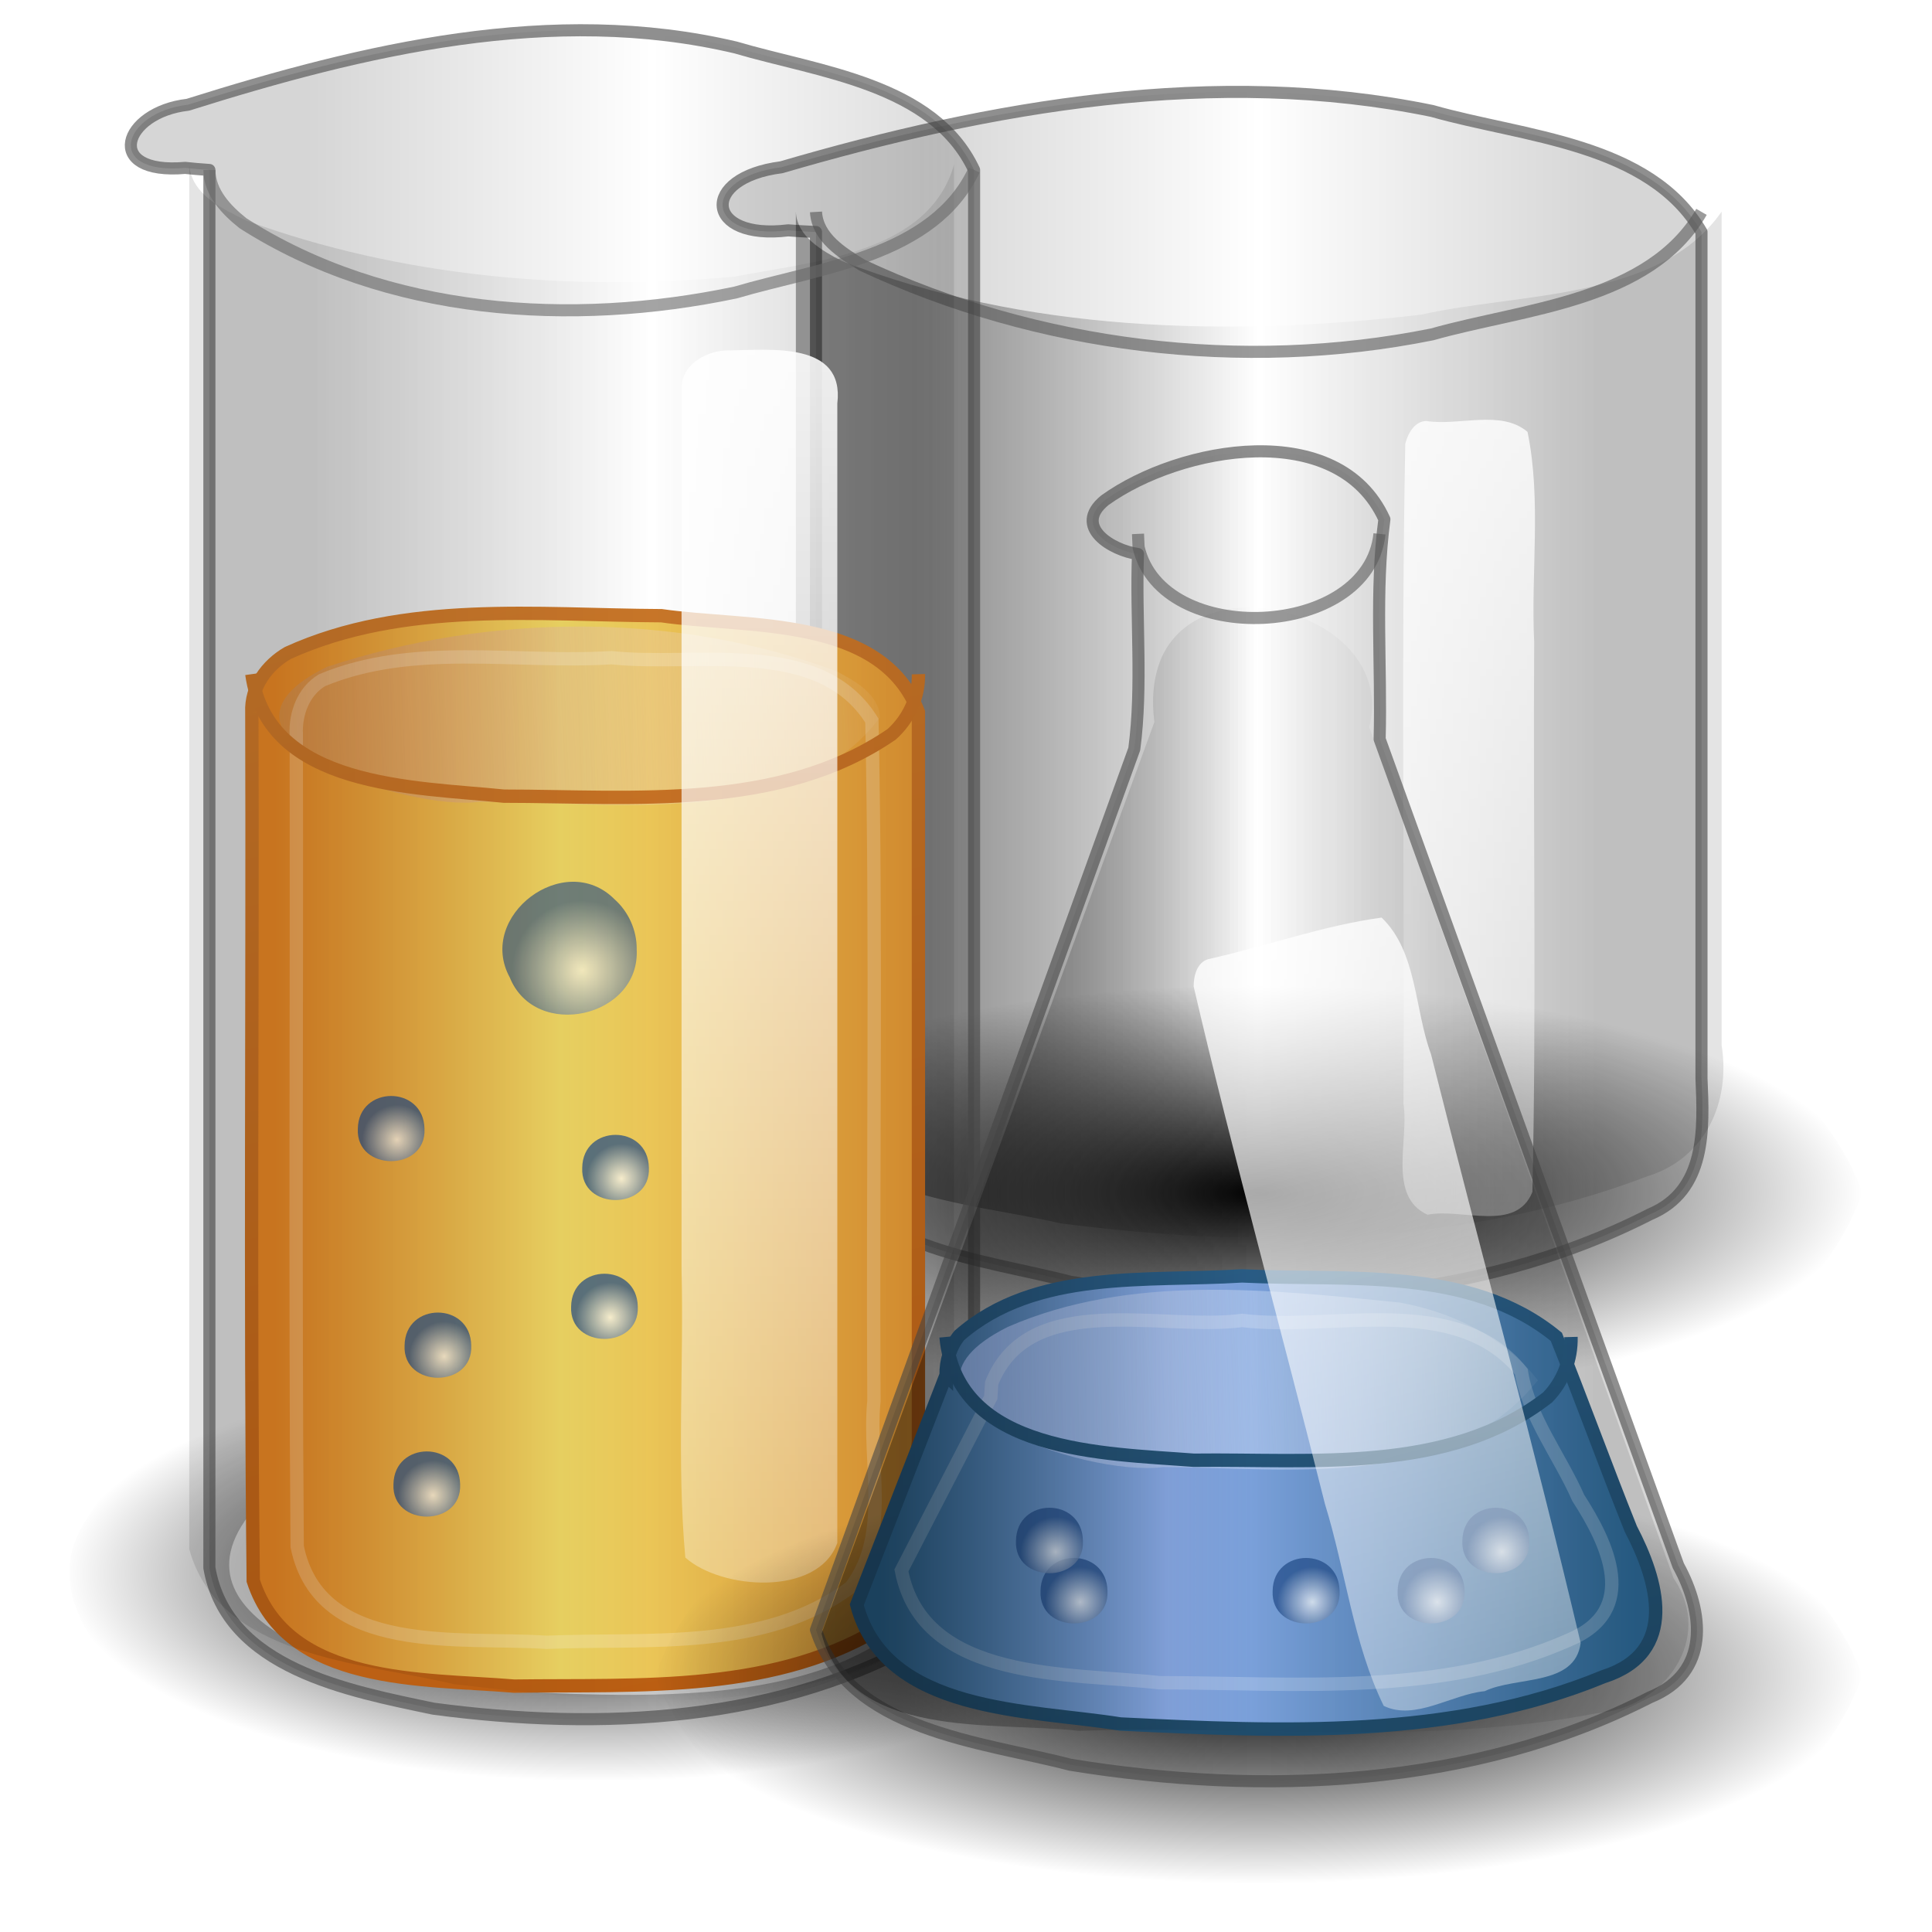 <?xml version="1.0" encoding="UTF-8" standalone="no"?><!DOCTYPE svg PUBLIC "-//W3C//DTD SVG 1.1//EN" "http://www.w3.org/Graphics/SVG/1.1/DTD/svg11.dtd"><svg xmlns="http://www.w3.org/2000/svg" xmlns:xlink="http://www.w3.org/1999/xlink" enable-background="new" height="64" version="1.1" viewBox="0 0 48 48" width="64"><defs><linearGradient id="c"><stop offset="0" stop-color="#4083c2"/><stop offset="1" stop-color="#1f4b6a"/></linearGradient><linearGradient id="f"><stop offset="0" stop-color="#cd8033"/><stop offset="1" stop-color="#bb5e12"/></linearGradient><linearGradient id="d"><stop offset="0" stop-opacity="0.351"/><stop offset="0.5" stop-opacity="0"/><stop offset="1" stop-opacity="0.106"/></linearGradient><linearGradient id="e"><stop offset="0" stop-opacity="0.271"/><stop offset="0.5" stop-opacity="0"/><stop offset="1" stop-opacity="0.271"/></linearGradient><linearGradient id="g"><stop offset="0"/><stop offset="1" stop-opacity="0"/></linearGradient><linearGradient id="b"><stop offset="0" stop-color="#fff"/><stop offset="1" stop-color="#fff" stop-opacity="0"/></linearGradient><filter color-interpolation-filters="sRGB" height="1.129" id="h" width="2.659" x="-0.83" y="-0.065"><feGaussianBlur stdDeviation="1.037"/></filter><filter color-interpolation-filters="sRGB" height="1.129" id="an" width="2.659" x="-0.83" y="-0.065"><feGaussianBlur stdDeviation="1.037"/></filter><radialGradient cx="21.344" cy="14.125" gradientTransform="matrix(1.108 0 0 .431 -8.808 33.008)" gradientUnits="userSpaceOnUse" id="n" r="11.969"><stop offset="0"/><stop offset="1" stop-opacity="0"/></radialGradient><linearGradient gradientTransform="translate(-699.2 -54.736)" gradientUnits="userSpaceOnUse" id="am" x1="718.5" x2="718.5" y1="56.875" y2="110.92"><stop offset="0" stop-color="#fff"/><stop offset="1" stop-color="#fff" stop-opacity="0"/></linearGradient><linearGradient gradientTransform="matrix(1 0 0 .93 -7.298 -.558)" gradientUnits="userSpaceOnUse" id="al" x1="18.805" x2="26.856" xlink:href="#f" y1="5.8" y2="43.218"/><linearGradient gradientTransform="matrix(1 0 0 .93 -7.298 -20.558)" gradientUnits="userSpaceOnUse" id="ak" x1="22" x2="29.624" xlink:href="#f" y1="27.732" y2="61.085"/><linearGradient gradientTransform="matrix(.807 0 0 .937 -4.218 -22.662)" gradientUnits="userSpaceOnUse" id="aj" x1="13.776" x2="32.697" y1="44.446" y2="43.446"><stop offset="0" stop-color="#cd8033"/><stop offset="1" stop-color="#fbfbfb" stop-opacity="0"/></linearGradient><linearGradient gradientTransform="matrix(1 0 0 .93 -7.298 -.558)" gradientUnits="userSpaceOnUse" id="ai" x1="15" x2="32" y1="23" y2="23"><stop offset="0" stop-color="#e08223"/><stop offset="0.379" stop-color="#edd563"/><stop offset="1" stop-color="#e08223"/></linearGradient><linearGradient gradientTransform="translate(-681.89 -63.821)" gradientUnits="userSpaceOnUse" id="ah" x1="718.25" x2="718.5" xlink:href="#b" y1="65.346" y2="110.92"/><linearGradient gradientTransform="matrix(1 0 0 .907 7.773 -9.037)" gradientUnits="userSpaceOnUse" id="ag" x1="15" x2="32" xlink:href="#d" y1="23" y2="23"/><linearGradient gradientTransform="matrix(1 0 0 .93 7.773 -11.017)" gradientUnits="userSpaceOnUse" id="af" x1="15" x2="32" xlink:href="#e" y1="23" y2="23"/><radialGradient cx="21.344" cy="14.125" gradientTransform="matrix(1.253 0 0 .431 4.524 23.549)" gradientUnits="userSpaceOnUse" id="m" r="11.969" xlink:href="#g"/><linearGradient gradientTransform="matrix(1 0 0 .93 -7.298 -.558)" gradientUnits="userSpaceOnUse" id="ae" x1="15" x2="32" y1="23" y2="23"><stop offset="0" stop-opacity="0.106"/><stop offset="0.5" stop-opacity="0"/><stop offset="1" stop-opacity="0.106"/></linearGradient><linearGradient gradientTransform="matrix(1 0 0 .93 -7.298 -.558)" gradientUnits="userSpaceOnUse" id="ad" x1="15" x2="32" y1="23" y2="23"><stop offset="0" stop-opacity="0.271"/><stop offset="0.5" stop-opacity="0"/><stop offset="1" stop-opacity="0.271"/></linearGradient><linearGradient id="a"><stop offset="0" stop-color="#fff"/><stop offset="1" stop-color="#204a87"/></linearGradient><radialGradient cx="550.62" cy="221.12" gradientTransform="matrix(.57 0 0 .57 -299.22 -102.28)" gradientUnits="userSpaceOnUse" id="i" r="2.75" xlink:href="#a"/><radialGradient cx="550.62" cy="221.12" gradientTransform="matrix(.285 0 0 .285 -121.65 -23.448)" gradientUnits="userSpaceOnUse" id="l" r="2.75" xlink:href="#a"/><radialGradient cx="21.344" cy="14.125" gradientTransform="matrix(1.253 0 0 .431 4.524 35.549)" gradientUnits="userSpaceOnUse" id="k" r="11.969" xlink:href="#g"/><linearGradient gradientTransform="matrix(1 0 0 .93 7.773 .983)" gradientUnits="userSpaceOnUse" id="ac" x1="15" x2="32" xlink:href="#e" y1="23" y2="23"/><linearGradient gradientTransform="matrix(1 0 0 .93 7.773 1.983)" gradientUnits="userSpaceOnUse" id="ab" x1="15" x2="32" y1="23" y2="23"><stop offset="0" stop-color="#2a648f"/><stop offset="0.379" stop-color="#8badea"/><stop offset="1" stop-color="#2a648f"/></linearGradient><linearGradient gradientTransform="matrix(1 0 0 .93 7.773 1.983)" gradientUnits="userSpaceOnUse" id="aa" x1="18.805" x2="26.856" xlink:href="#c" y1="5.8" y2="43.218"/><linearGradient gradientTransform="matrix(1.017 0 0 .945 7.194 1.524)" gradientUnits="userSpaceOnUse" id="z" x1="15" x2="32" xlink:href="#d" y1="23" y2="23"/><linearGradient gradientTransform="matrix(.785 0 0 .937 12.675 -6.121)" gradientUnits="userSpaceOnUse" id="y" x1="13.776" x2="32.697" y1="44.446" y2="43.446"><stop offset="0" stop-color="#8badea"/><stop offset="1" stop-color="#fbfbfb" stop-opacity="0"/></linearGradient><linearGradient gradientTransform="matrix(1 0 0 .93 7.773 -4.017)" gradientUnits="userSpaceOnUse" id="x" x1="20.007" x2="23.5" xlink:href="#c" y1="20.094" y2="47.798"/><linearGradient gradientTransform="translate(-629.66,-79.585)" gradientUnits="userSpaceOnUse" id="w" x1="718.25" x2="718.5" xlink:href="#b" y1="65.346" y2="110.92"/><radialGradient cx="550.62" cy="221.12" gradientTransform="matrix(.285 0 0 .285 -146.46 -35.449)" gradientUnits="userSpaceOnUse" id="j" r="2.75" xlink:href="#a"/><radialGradient cx="550.62" cy="221.12" gradientTransform="matrix(.285 0 0 .285 -141.41 -34.574)" gradientUnits="userSpaceOnUse" id="p" r="2.75" xlink:href="#a"/><radialGradient cx="550.62" cy="221.12" gradientTransform="matrix(.285 0 0 .285 -141.66 -31.449)" gradientUnits="userSpaceOnUse" id="o" r="2.75" xlink:href="#a"/><radialGradient cx="550.62" cy="221.12" gradientTransform="matrix(.285 0 0 .285 -145.4 -30.573)" gradientUnits="userSpaceOnUse" id="v" r="2.75" xlink:href="#a"/><radialGradient cx="550.62" cy="221.12" gradientTransform="matrix(.285 0 0 .285 -145.65 -27.448)" gradientUnits="userSpaceOnUse" id="u" r="2.75" xlink:href="#a"/><radialGradient cx="550.62" cy="221.12" gradientTransform="matrix(.285 0 0 .285 -130.2 -24.573)" gradientUnits="userSpaceOnUse" id="t" r="2.75" xlink:href="#a"/><radialGradient cx="550.62" cy="221.12" gradientTransform="matrix(.285 0 0 .285 -124.45 -23.448)" gradientUnits="userSpaceOnUse" id="s" r="2.75" xlink:href="#a"/><radialGradient cx="550.62" cy="221.12" gradientTransform="matrix(.285 0 0 .285 -129.65 -23.448)" gradientUnits="userSpaceOnUse" id="r" r="2.75" xlink:href="#a"/><radialGradient cx="550.62" cy="221.12" gradientTransform="matrix(.285 0 0 .285 -120.2 -24.573)" gradientUnits="userSpaceOnUse" id="q" r="2.75" xlink:href="#a"/></defs><g><path color="#000" d="m46.273 29.63c-1.432 3.927-5.864 5.319-9.64 5.767-4.919 0.564-10.022 0.513-14.796-0.919-2.402-0.775-4.659-2.422-5.564-4.848 1.431-3.928 5.863-5.32 9.64-5.768 4.92-0.564 10.023-0.513 14.797 0.919 2.408 0.784 4.652 2.41 5.564 4.849z" fill="url(#m)"/><path d="m20.273 5.764v22.729c0.808 2.52 4.102 2.771 6.316 3.351 4.798 0.781 10.014 0.568 14.406-1.676 1.4-0.589 1.333-2.112 1.278-3.371v-21.033c-1.291-2.218-4.419-2.358-6.691-3.007-5.389-1.108-10.965-0.123-16.17 1.399-2.034 0.258-1.905 1.822 0.171 1.567l0.33 0.023z" fill="url(#af)" opacity="0.6" stroke="#454545" stroke-linejoin="round" stroke-width="0.3"/><path d="m19.773 5.259v21.859c0.737 2.633 4.296 2.744 6.577 3.276 4.84 0.622 9.973 0.589 14.57-1.166 1.472-0.451 2.075-1.873 1.853-3.256v-20.713c-1.545 2.21-4.996 2.002-7.468 2.559-4.795 0.56-9.86 0.431-14.389-1.332-0.494-0.26-1.118-0.609-1.143-1.228z" fill="url(#ag)" stroke-width="0.988"/><path d="m42.273 5.264c-1.285 2.228-4.412 2.397-6.691 3.043-4.729 0.953-9.8 0.323-14.161-1.718-0.492-0.304-1.111-0.68-1.148-1.324" fill="none" opacity="0.6" stroke="#585858" stroke-linejoin="round" stroke-width="0.3"/><path d="m35.434 10.459c0.822 0.129 1.856-0.289 2.517 0.271 0.349 1.694 0.081 3.487 0.165 5.224-0.029 4.552 0.058 9.111-0.044 13.659-0.406 1.014-1.748 0.397-2.608 0.566-0.996-0.462-0.454-1.853-0.595-2.755 0.029-5.465-0.059-10.938 0.044-16.399 0.064-0.246 0.224-0.556 0.52-0.566z" fill="url(#ah)" filter="url(#h)"/></g><g><path color="#000" d="m28.087 39.089c-1.216 4.035-5.703 5.58-9.508 5.893-4.406 0.408-9.097 0.344-13.183-1.539-1.863-1.053-4.851-3.507-3.179-5.799 2.403-3.972 7.532-4.461 11.73-4.654 4.193 0.064 8.952 0.163 12.255 3.118 0.86 0.821 1.498 1.86 1.885 2.982z" fill="url(#n)"/><path d="m5.202 4.223v34.729c0.431 2.503 3.472 3.058 5.564 3.499 4.134 0.552 8.687 0.358 12.35-1.824 1.624-0.995 0.939-2.985 1.085-4.546v-31.858c-1.003-2.146-3.865-2.434-5.922-3.043-4.556-1.075-9.253 0.05-13.613 1.423-1.619 0.184-2.112 1.746-0.065 1.568l0.287 0.028z" fill="url(#ad)" opacity="0.6" stroke="#454545" stroke-linejoin="round" stroke-width="0.3"/><path d="m23.715 38.817c-2.09 3.988-8.132 3.295-12.004 3.163-2.058-0.117-7.881-1.528-5.422-4.464 4.206-2.663 9.741-2.409 14.399-1.191 1.17 0.446 2.88 1.028 3.027 2.492z" fill="#fbfbfb" fill-opacity="0.494"/><g transform="matrix(1.104 0 0 1.104 -1.694 -2.122)"><path d="m7.202 17.949c0.021 6.515-0.042 13.034 0.032 19.547 0.769 2.362 3.836 2.199 5.871 2.371 2.819-0.039 5.952 0.176 8.418-1.421 1.127-1.055 0.528-2.723 0.68-4.093v-16.404c-0.825-2.181-3.845-1.889-5.783-2.171-2.799-0.013-5.791-0.349-8.408 0.839-0.472 0.271-0.836 0.771-0.81 1.333z" fill="url(#ai)" stroke="url(#al)" stroke-width="0.3"/><path d="m21.338 18.065c-1.915 2.572-6.135 1.888-9.023 1.901-1.55 0.226-6.703-1.44-3.423-3.036 3.66-1.209 7.842-1.244 11.47 0.099 0.408 0.215 0.949 0.511 0.976 1.036z" fill="url(#aj)"/><path d="m8.202 18.449c0.013 6.091-0.027 12.184 0.02 18.275 0.498 2.478 3.69 2.027 5.611 2.157 2.292-0.095 4.903 0.208 6.846-1.241 0.907-1.185 0.383-2.793 0.523-4.188-0.031-5.103 0.061-10.215-0.046-15.313-1.178-1.896-3.946-1.21-5.859-1.416-2.16 0.132-4.473-0.348-6.518 0.508-0.416 0.251-0.598 0.749-0.578 1.217z" fill="none" opacity="0.2" stroke="#fefefe" stroke-width="0.3"/><path d="m7.202 17.093c0.355 2.564 3.66 2.54 5.672 2.746 2.917 2e-3 6.203 0.34 8.727-1.392 0.379-0.34 0.616-0.84 0.602-1.353" fill="none" stroke="url(#ak)" stroke-width="0.3"/><g><path d="m11.889 35.326c0.046 0.968-1.546 0.968-1.5 0 0.012-0.984 1.483-0.991 1.5 0z" fill="url(#u)" opacity="0.7" stroke-width="0.273"/><path d="m12.139 32.201c0.046 0.968-1.546 0.968-1.5 0 0.012-0.984 1.483-0.991 1.5 0z" fill="url(#v)" opacity="0.7" stroke-width="0.273"/><path d="m11.087 27.327c0.046 0.968-1.546 0.968-1.5 0 0.012-0.984 1.483-0.991 1.5 0z" fill="url(#j)" opacity="0.7"/><path d="m16.137 28.202c0.046 0.968-1.546 0.968-1.5 0 0.012-0.984 1.483-0.991 1.5 0z" fill="url(#p)" opacity="0.7"/><path d="m15.887 31.327c0.046 0.968-1.546 0.968-1.5 0 0.012-0.984 1.483-0.991 1.5 0z" fill="url(#o)" opacity="0.7"/><path d="m15.862 23.277c0.09 1.543-2.277 2.075-2.856 0.641-0.753-1.383 1.238-2.881 2.356-1.76 0.316 0.279 0.503 0.697 0.501 1.119z" fill="url(#i)" opacity="0.6"/></g></g><path d="m4.702 4.09v34.397c0.737 2.698 4.296 2.811 6.577 3.356 3.519 0.4 7.336 0.859 10.672-0.623 1.776-0.715 1.837-2.687 1.751-4.299v-32.831c-0.628 2.219-3.522 2.406-5.446 2.782-4.064 0.377-8.284 0.013-12.13-1.39-0.584-0.287-1.374-0.645-1.424-1.392z" fill="url(#ae)"/><path d="m24.202 4.223c-1.003 2.146-3.865 2.434-5.922 3.043-4.079 0.859-8.663 0.565-12.241-1.718-0.408-0.324-0.835-0.764-0.836-1.324" fill="none" opacity="0.6" stroke="#686868" stroke-linejoin="round" stroke-width="0.3"/><path d="m18.121 8.706c1.029-0.014 2.867-0.225 2.682 1.319v28.309c-0.477 1.336-2.882 1.165-3.777 0.362-0.212-2.36-0.035-4.768-0.093-7.147v-21.916c8e-3 -0.599 0.657-0.941 1.187-0.928z" fill="url(#am)" filter="url(#an)"/></g><g><path color="#000" d="m46.273 41.63c-1.432 3.927-5.864 5.319-9.64 5.767-4.919 0.564-10.022 0.513-14.796-0.919-2.402-0.775-4.659-2.422-5.564-4.848 1.431-3.928 5.863-5.32 9.64-5.768 4.92-0.564 10.023-0.513 14.797 0.919 2.408 0.784 4.652 2.41 5.564 4.849z" fill="url(#k)"/><path d="m28.273 13.764c-0.061 1.609 0.118 3.261-0.092 4.844-2.636 7.295-5.272 14.59-7.908 21.885 0.808 2.52 4.102 2.771 6.316 3.351 4.798 0.781 10.014 0.568 14.406-1.676 1.501-0.607 1.338-2.113 0.702-3.27-2.474-6.845-4.947-13.69-7.42-20.535 0.049-1.819-0.121-3.668 0.118-5.461-1.146-2.525-5.079-1.819-6.947-0.472-0.802 0.656 0.18 1.247 0.826 1.334z" fill="url(#ac)" opacity="0.6" stroke="#454545" stroke-linejoin="round" stroke-width="0.3"/><path d="m41.898 40.456c-2.722 2.829-6.973 3.138-10.675 3.343-3.563-0.219-7.879-0.245-10.176-3.468 1.833-3.155 5.906-3.518 9.188-3.685 3.388 0.071 7.053 0.149 10.024 1.98 0.682 0.468 1.266 1.089 1.639 1.83z" display="none" fill="#fbfbfb" fill-opacity="0.494"/><g transform="matrix(1.109 0 0 1.109 -3.414 -4.084)"><path d="m24.273 34.49c-0.667 1.714-1.333 3.429-2 5.144 0.646 2.433 3.861 2.343 5.904 2.671 3.608 0.174 7.421 0.343 10.823-1.06 1.704-0.546 1.212-2.166 0.612-3.313-0.572-1.427-1.103-2.896-1.667-4.3-1.937-1.591-4.69-1.25-7.043-1.366-2.119 0.134-4.625-0.159-6.332 1.335-0.201 0.249-0.303 0.571-0.296 0.89z" fill="url(#ab)" stroke="url(#aa)" stroke-width="0.3"/><path d="m37.531 34.606c-2 2.491-5.561 1.958-8.39 1.942-1.781 0.241-6.742-1.505-3.489-3.137 2.744-1.198 5.892-0.837 8.791-0.547 1.184 0.218 2.338 0.775 3.088 1.742z" fill="url(#y)" stroke-width="0.3"/><path d="m25.273 34.99c-0.667 1.291-1.333 2.583-2 3.874 0.48 2.507 3.786 2.29 5.775 2.516 3.06 3e-3 6.317 0.316 9.184-0.959 1.589-0.662 0.862-2.163 0.204-3.18-0.417-0.947-1.104-1.802-1.276-2.83-1.45-1.799-4.226-0.897-6.255-1.147-1.802 0.241-4.765-0.705-5.61 1.403z" fill="none" opacity="0.2" stroke="#fefefe" stroke-width="0.3"/><path d="m24.273 33.634c0.24 2.603 3.551 2.607 5.55 2.762 2.652-0.034 5.704 0.318 7.927-1.408 0.348-0.357 0.536-0.856 0.523-1.353" fill="none" stroke="url(#x)" stroke-width="0.3"/><g stroke-width="0.273"><path d="m37.339 38.201c0.046 0.968-1.546 0.968-1.5 0 0.012-0.984 1.483-0.991 1.5 0z" fill="url(#q)" opacity="0.7"/><path d="m35.889 39.326c0.046 0.968-1.546 0.968-1.5 0 0.012-0.984 1.483-0.991 1.5 0z" fill="url(#l)" opacity="0.7"/><path d="m33.089 39.326c0.046 0.968-1.546 0.968-1.5 0 0.012-0.984 1.483-0.991 1.5 0z" fill="url(#s)" opacity="0.7"/><path d="m27.889 39.326c0.046 0.968-1.546 0.968-1.5 0 0.012-0.984 1.483-0.991 1.5 0z" fill="url(#r)" opacity="0.7"/><path d="m27.339 38.201c0.046 0.968-1.546 0.968-1.5 0 0.012-0.984 1.483-0.991 1.5 0z" fill="url(#t)" opacity="0.7"/></g></g><path d="m28.68 17.94c-2.756 7.55-5.513 15.1-8.269 22.649 0.679 2.655 4.253 2.173 6.397 2.413 4.275-0.143 8.613 0.38 12.84-0.432 1.713-0.139 2.949-1.854 1.933-3.357-2.521-7.049-5.042-14.099-7.563-21.148 0.707-2.73-4.026-4.141-5.148-1.753-0.226 0.508-0.26 1.082-0.19 1.627z" fill="url(#z)" stroke-width="1.017"/><path d="m34.273 13.264c-0.273 2.619-5.422 2.833-5.985 0.327l-0.015-0.327" fill="none" opacity="0.6" stroke="#585858" stroke-linejoin="round" stroke-width="0.3"/><path d="m85.568-4.919c1.473 0.049 2.977-0.098 4.431 0.073 0.646 1.043 0.222 2.405 0.344 3.595-0.029 5.032 0.058 10.072-0.044 15.1-0.406 1.014-1.748 0.397-2.608 0.566-0.824-0.129-1.859 0.289-2.522-0.271-0.349-1.694-0.081-3.487-0.165-5.224 0.029-4.423-0.058-8.854 0.044-13.273 0.064-0.246 0.224-0.556 0.52-0.566z" fill="url(#w)" filter="url(#h)" transform="matrix(.968 -.249 .249 .968 -51.587 49.898)"/></g></svg>